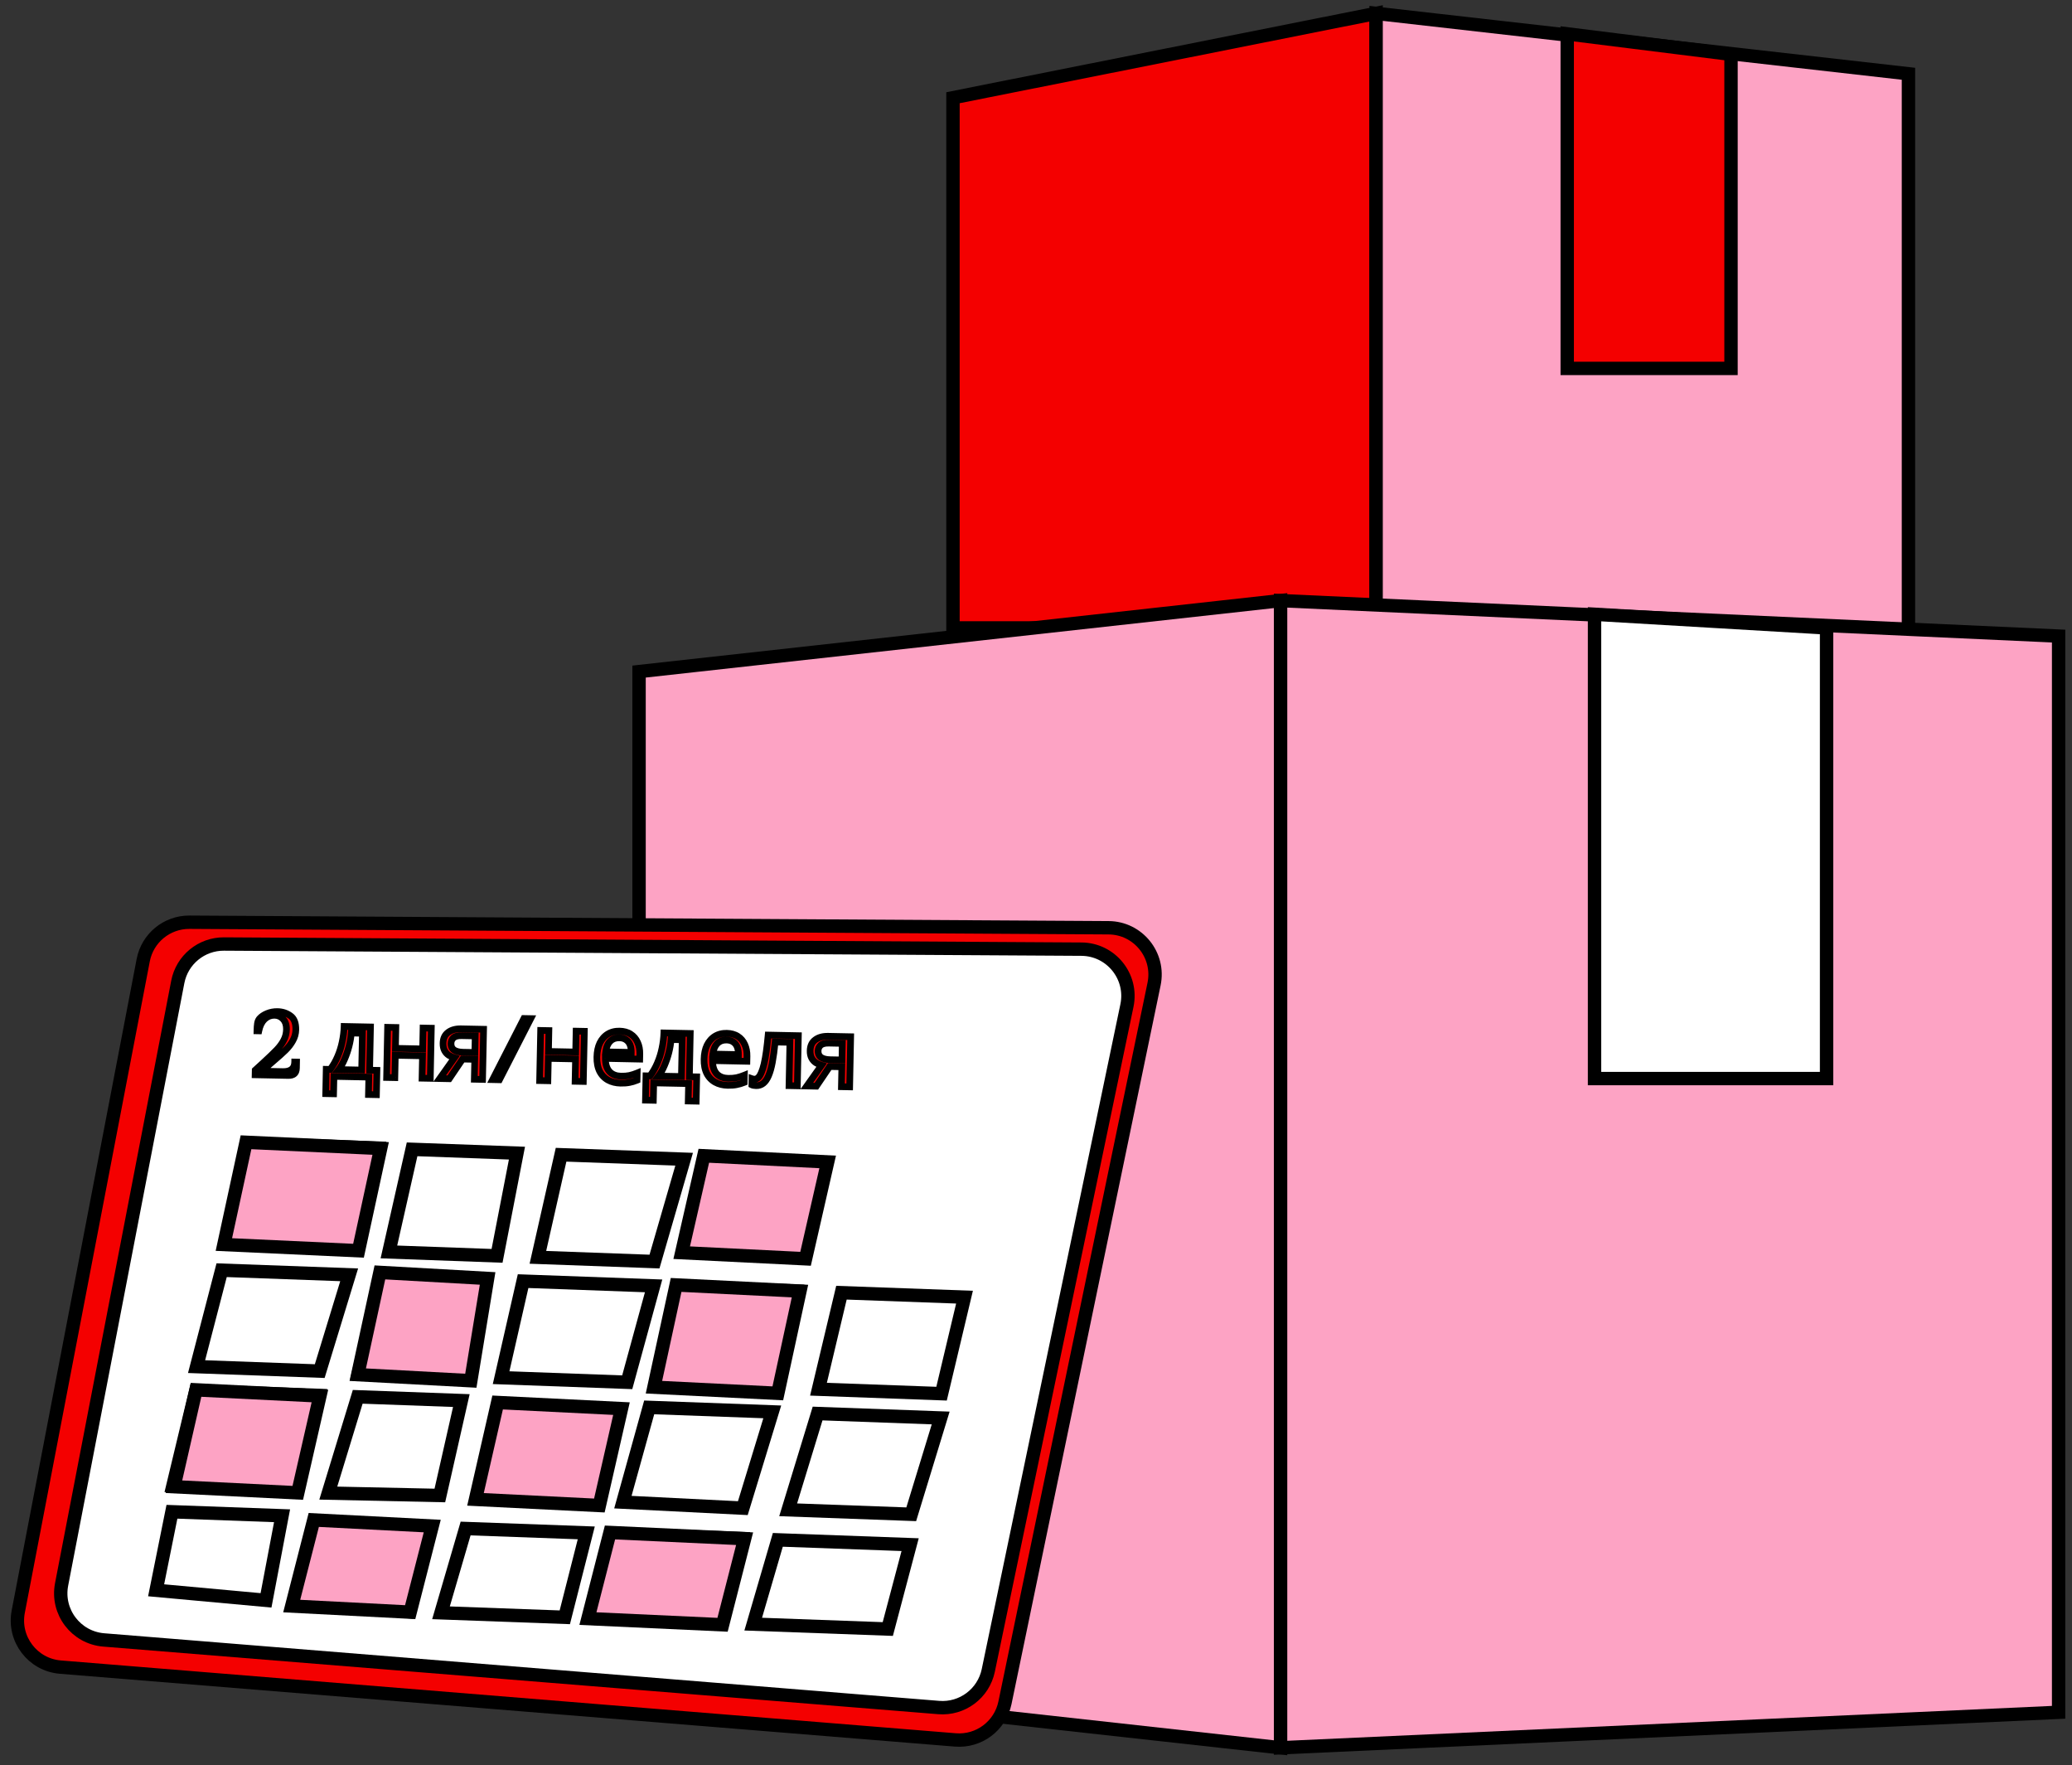 <svg width="155" height="132" viewBox="0 0 155 132" fill="none" xmlns="http://www.w3.org/2000/svg">
<rect x="0" y="0" width="155" height="132" fill="#333333" stroke="none"/>
<path d="M71.29 46.96V7.308L102.943 1V46.96H71.29Z" fill="#F40000" stroke="black"/>
<path d="M102.943 47.981V1L142.765 5.517V47.981H102.943Z" fill="#FDA3C4" stroke="black"/>
<path d="M117.239 27.554V2.531L129.492 4.063V27.554H117.239Z" fill="#F40000" stroke="black"/>
<path d="M47.806 125.403V50.225L95.797 44.918V130.71L47.806 125.403Z" fill="#FDA3C4" stroke="black"/>
<path d="M153.999 128.057L95.797 130.71V44.918L153.999 47.571V128.057Z" fill="#FDA3C4" stroke="black"/>
<path d="M119.282 80.663V45.938L136.64 46.959V80.663H119.282Z" fill="white" stroke="black"/>
<path d="M82.926 69.383L14.172 68.97C12.485 68.96 11.031 70.154 10.714 71.81L1.365 120.53C0.972 122.575 2.442 124.509 4.518 124.678L71.467 130.123C73.228 130.266 74.819 129.075 75.178 127.346L86.332 73.594C86.781 71.43 85.136 69.396 82.926 69.383Z" fill="#F40000" stroke="black"/>
<path d="M80.898 70.984L16.757 70.599C15.072 70.589 13.618 71.781 13.299 73.436L4.608 118.494C4.213 120.541 5.684 122.477 7.762 122.645L70.222 127.7C71.981 127.843 73.571 126.654 73.931 124.926L84.303 75.199C84.755 73.034 83.11 70.998 80.898 70.984Z" fill="white" stroke="black"/>
<path d="M48.96 94.348L51.178 86.693L41.972 86.359L40.238 94.031L48.96 94.348Z" stroke="black"/>
<path d="M37.183 93.92L38.672 86.239L30.827 85.954L29.093 93.627L37.183 93.92Z" stroke="black"/>
<path d="M26.143 91.518L28.202 85.859L18.537 85.508L17.966 91.468L26.143 91.518Z" stroke="black"/>
<path d="M70.435 104.228L72.152 97.01L62.946 96.676L61.228 103.894L70.435 104.228Z" stroke="black"/>
<path d="M57.837 103.771L59.554 96.553L50.832 96.236L49.599 103.472L57.837 103.771Z" stroke="black"/>
<path d="M46.921 103.375L48.894 96.166L39.131 95.811L37.486 103.032L46.921 103.375Z" stroke="black"/>
<path d="M34.578 102.927L36.296 95.708L28.543 95.427L26.826 102.645L34.578 102.927Z" stroke="black"/>
<path d="M23.918 102.54L26.12 95.339L16.58 94.993L14.705 102.205L23.918 102.54Z" stroke="black"/>
<path d="M68.167 113.247L70.369 106.046L61.162 105.712L58.96 112.913L68.167 113.247Z" stroke="black"/>
<path d="M55.569 112.789L57.771 105.589L48.564 105.254L46.596 112.34L55.569 112.789Z" stroke="black"/>
<path d="M43.939 112.367L46.086 106.148L37.472 105.329L35.702 112.068L43.939 112.367Z" stroke="black"/>
<path d="M32.904 111.842L34.512 104.744L26.759 104.463L24.558 111.664L32.904 111.842Z" stroke="black"/>
<path d="M22.135 111.576L23.852 104.357L14.639 104.023L12.933 111.117L22.135 111.576Z" stroke="black"/>
<path d="M66.413 121.829L68.084 115.519L58.187 115.16L56.346 121.463L66.413 121.829Z" stroke="black"/>
<path d="M53.929 121.376L55.486 115.062L45.795 114.71L44.264 121.025L53.929 121.376Z" stroke="black"/>
<path d="M42.251 120.952L43.857 114.639L34.831 114.312L32.989 120.615L42.251 120.952Z" stroke="black"/>
<path d="M30.543 120.527L32.228 114.217L23.506 113.901L22.323 119.773L30.543 120.527Z" stroke="black"/>
<path d="M19.9 119.685L21.1 113.358L12.862 113.059L11.679 118.932L19.9 119.685Z" stroke="black"/>
<path d="M19.092 80.03C19.344 79.797 19.537 79.621 19.67 79.503C20.141 79.069 20.486 78.737 20.706 78.508C20.925 78.279 21.098 78.043 21.224 77.798C21.355 77.553 21.424 77.286 21.429 76.997C21.436 76.661 21.353 76.4 21.179 76.215C21.01 76.029 20.797 75.934 20.541 75.929C20.256 75.923 20.007 76.02 19.793 76.221C19.583 76.422 19.44 76.714 19.362 77.095L19.222 77.092C19.227 76.859 19.24 76.675 19.261 76.54C19.283 76.4 19.332 76.282 19.409 76.186C19.542 76.03 19.732 75.9 19.977 75.798C20.226 75.696 20.486 75.647 20.757 75.653C21.125 75.66 21.447 75.765 21.723 75.967C22.004 76.164 22.139 76.512 22.129 77.011C22.123 77.305 22.048 77.579 21.902 77.833C21.762 78.087 21.58 78.323 21.356 78.543C21.137 78.758 20.826 79.036 20.422 79.378C20.004 79.738 19.723 79.982 19.581 80.11L21.155 80.142C21.44 80.148 21.658 80.091 21.81 79.973C21.962 79.855 22.04 79.672 22.045 79.425L22.185 79.428L22.176 79.883C22.168 80.256 21.966 80.439 21.57 80.43L19.085 80.38L19.092 80.03ZM27.716 76.803L27.65 80.036L28.196 80.047L28.159 81.867L27.564 81.855L27.59 80.553L24.98 80.5L24.953 81.802L24.366 81.79L24.402 79.97L24.703 79.976C24.924 79.682 25.108 79.361 25.255 79.014C25.407 78.662 25.522 78.296 25.599 77.915C25.682 77.529 25.73 77.145 25.742 76.763L27.716 76.803ZM26.278 77.257C26.253 77.573 26.197 77.901 26.111 78.24C26.025 78.575 25.916 78.894 25.783 79.2C25.656 79.505 25.508 79.768 25.34 79.989L27.055 80.024L27.111 77.273L26.278 77.257ZM29.613 76.841L29.581 78.402L31.617 78.443L31.649 76.883L32.265 76.895L32.189 80.646L31.573 80.634L31.607 78.961L29.57 78.92L29.536 80.593L28.92 80.58L28.997 76.829L29.613 76.841ZM33.608 80.675L32.894 80.661L33.996 79.108C33.852 79.068 33.714 79.006 33.58 78.924C33.447 78.838 33.339 78.721 33.258 78.575C33.177 78.424 33.139 78.239 33.143 78.019C33.151 77.66 33.278 77.389 33.524 77.208C33.77 77.022 34.094 76.932 34.496 76.941L36.175 76.975L36.099 80.726L35.483 80.713L35.513 79.223L34.604 79.204L33.608 80.675ZM33.738 78.038C33.734 78.253 33.81 78.416 33.966 78.526C34.127 78.632 34.353 78.688 34.642 78.694L35.524 78.712L35.549 77.473L34.548 77.453C34.264 77.447 34.057 77.499 33.929 77.608C33.805 77.718 33.742 77.861 33.738 78.038ZM39.192 76.168L39.703 76.178L37.363 80.752L36.852 80.741L39.192 76.168ZM41.06 77.074L41.029 78.635L43.065 78.676L43.097 77.115L43.713 77.128L43.637 80.879L43.021 80.867L43.055 79.194L41.018 79.153L40.984 80.825L40.368 80.813L40.444 77.061L41.06 77.074ZM46.351 77.112C46.673 77.118 46.947 77.194 47.172 77.338C47.403 77.483 47.576 77.685 47.692 77.944C47.813 78.199 47.87 78.496 47.863 78.837L47.855 79.208L45.287 79.155C45.288 79.58 45.388 79.907 45.589 80.135C45.795 80.358 46.084 80.474 46.457 80.481C46.695 80.486 46.906 80.47 47.088 80.431C47.276 80.388 47.469 80.327 47.666 80.247L47.655 80.786C47.462 80.866 47.272 80.923 47.085 80.956C46.897 80.995 46.675 81.011 46.419 81.006C46.064 80.999 45.751 80.92 45.478 80.77C45.211 80.62 45.003 80.401 44.854 80.113C44.711 79.82 44.644 79.467 44.652 79.052C44.66 78.641 44.735 78.29 44.876 77.999C45.022 77.708 45.221 77.485 45.471 77.332C45.726 77.178 46.02 77.105 46.351 77.112ZM46.334 77.615C46.04 77.609 45.804 77.7 45.628 77.888C45.456 78.071 45.35 78.331 45.311 78.666L47.221 78.705C47.226 78.49 47.197 78.303 47.135 78.143C47.073 77.983 46.975 77.857 46.842 77.766C46.713 77.67 46.544 77.62 46.334 77.615ZM51.636 77.289L51.571 80.522L52.117 80.534L52.08 82.353L51.485 82.341L51.511 81.039L48.901 80.986L48.874 82.288L48.286 82.276L48.323 80.457L48.624 80.463C48.845 80.168 49.029 79.848 49.176 79.501C49.328 79.149 49.443 78.782 49.52 78.401C49.603 78.016 49.65 77.632 49.663 77.249L51.636 77.289ZM50.199 77.743C50.174 78.06 50.118 78.388 50.032 78.727C49.946 79.061 49.837 79.381 49.704 79.686C49.577 79.992 49.429 80.255 49.261 80.475L50.976 80.51L51.032 77.76L50.199 77.743ZM54.368 77.275C54.69 77.281 54.963 77.357 55.189 77.501C55.42 77.646 55.593 77.848 55.709 78.107C55.83 78.362 55.887 78.659 55.88 79L55.872 79.371L53.304 79.319C53.305 79.743 53.405 80.07 53.606 80.298C53.812 80.521 54.101 80.637 54.474 80.645C54.712 80.649 54.922 80.633 55.105 80.594C55.293 80.552 55.486 80.49 55.683 80.41L55.672 80.949C55.479 81.029 55.289 81.086 55.102 81.119C54.914 81.158 54.692 81.174 54.435 81.169C54.081 81.162 53.767 81.083 53.495 80.933C53.227 80.783 53.02 80.564 52.871 80.276C52.728 79.984 52.66 79.63 52.669 79.215C52.677 78.804 52.752 78.453 52.893 78.162C53.039 77.871 53.237 77.648 53.488 77.495C53.743 77.341 54.036 77.268 54.368 77.275ZM54.35 77.778C54.056 77.772 53.821 77.863 53.645 78.051C53.473 78.234 53.367 78.494 53.328 78.829L55.238 78.868C55.243 78.653 55.214 78.466 55.152 78.306C55.09 78.146 54.992 78.02 54.858 77.929C54.73 77.833 54.56 77.783 54.35 77.778ZM59.647 81.205L59.024 81.192L59.09 77.952L57.984 77.929C57.926 78.521 57.857 79.026 57.778 79.445C57.7 79.858 57.605 80.195 57.492 80.454C57.379 80.713 57.247 80.902 57.095 81.02C56.944 81.138 56.767 81.195 56.567 81.191C56.506 81.19 56.446 81.184 56.385 81.174C56.329 81.168 56.283 81.155 56.246 81.136L56.255 80.674C56.283 80.684 56.313 80.691 56.346 80.697C56.378 80.702 56.411 80.705 56.444 80.706C56.546 80.708 56.64 80.668 56.726 80.585C56.812 80.503 56.889 80.376 56.958 80.205C57.031 80.034 57.099 79.818 57.16 79.558C57.221 79.293 57.277 78.981 57.326 78.623C57.375 78.265 57.421 77.86 57.463 77.408L59.723 77.454L59.647 81.205ZM61.069 81.234L60.355 81.219L61.458 79.666C61.314 79.626 61.175 79.565 61.041 79.483C60.908 79.396 60.8 79.28 60.719 79.133C60.638 78.982 60.6 78.797 60.605 78.578C60.612 78.219 60.739 77.948 60.985 77.766C61.232 77.58 61.555 77.491 61.957 77.499L63.636 77.533L63.56 81.284L62.944 81.272L62.974 79.781L62.065 79.763L61.069 81.234ZM61.199 78.597C61.195 78.811 61.271 78.974 61.427 79.085C61.589 79.191 61.814 79.246 62.103 79.252L62.985 79.27L63.01 78.032L62.009 78.011C61.725 78.005 61.518 78.057 61.39 78.167C61.266 78.276 61.203 78.42 61.199 78.597Z" fill="#F40000"/>
<path d="M19.092 80.03L18.923 79.846L18.845 79.918L18.842 80.025L19.092 80.03ZM19.67 79.503L19.837 79.689L19.84 79.686L19.67 79.503ZM20.706 78.508L20.886 78.681L20.886 78.681L20.706 78.508ZM21.224 77.798L21.004 77.68L21.002 77.683L21.224 77.798ZM21.179 76.215L20.994 76.383L20.997 76.385L21.179 76.215ZM19.793 76.221L19.622 76.039L19.62 76.041L19.793 76.221ZM19.362 77.095L19.357 77.345L19.565 77.349L19.607 77.145L19.362 77.095ZM19.222 77.092L18.972 77.087L18.967 77.337L19.217 77.342L19.222 77.092ZM19.261 76.54L19.508 76.579L19.508 76.578L19.261 76.54ZM19.409 76.186L19.219 76.023L19.213 76.03L19.409 76.186ZM19.977 75.798L19.882 75.567L19.88 75.567L19.977 75.798ZM21.723 75.967L21.576 76.168L21.58 76.171L21.723 75.967ZM21.902 77.833L21.686 77.709L21.684 77.712L21.902 77.833ZM21.356 78.543L21.181 78.364L21.181 78.364L21.356 78.543ZM20.422 79.378L20.26 79.187L20.259 79.189L20.422 79.378ZM19.581 80.11L19.414 79.924L18.942 80.347L19.576 80.36L19.581 80.11ZM21.81 79.973L21.964 80.17L21.964 80.17L21.81 79.973ZM22.045 79.425L22.05 79.175L21.8 79.17L21.795 79.42L22.045 79.425ZM22.185 79.428L22.435 79.433L22.44 79.183L22.19 79.178L22.185 79.428ZM19.085 80.38L18.835 80.375L18.83 80.625L19.08 80.63L19.085 80.38ZM19.262 80.214C19.514 79.981 19.705 79.806 19.837 79.689L19.504 79.316C19.369 79.436 19.175 79.613 18.923 79.846L19.262 80.214ZM19.84 79.686C20.311 79.252 20.661 78.916 20.886 78.681L20.525 78.335C20.311 78.559 19.971 78.886 19.501 79.319L19.84 79.686ZM20.886 78.681C21.12 78.438 21.307 78.182 21.446 77.912L21.002 77.683C20.888 77.904 20.73 78.121 20.525 78.335L20.886 78.681ZM21.445 77.916C21.595 77.635 21.673 77.329 21.679 77.002L21.18 76.992C21.174 77.243 21.115 77.471 21.004 77.68L21.445 77.916ZM21.679 77.002C21.687 76.623 21.593 76.291 21.362 76.044L20.997 76.385C21.113 76.51 21.185 76.699 21.18 76.992L21.679 77.002ZM21.364 76.046C21.148 75.809 20.869 75.685 20.546 75.679L20.536 76.178C20.726 76.182 20.873 76.249 20.994 76.383L21.364 76.046ZM20.546 75.679C20.194 75.671 19.882 75.795 19.622 76.039L19.964 76.404C20.132 76.246 20.319 76.174 20.536 76.178L20.546 75.679ZM19.62 76.041C19.363 76.287 19.202 76.631 19.117 77.045L19.607 77.145C19.678 76.797 19.804 76.558 19.966 76.402L19.62 76.041ZM19.367 76.845L19.227 76.842L19.217 77.342L19.357 77.345L19.367 76.845ZM19.472 77.097C19.477 76.868 19.489 76.697 19.508 76.579L19.014 76.501C18.99 76.652 18.977 76.849 18.972 77.087L19.472 77.097ZM19.508 76.578C19.524 76.475 19.558 76.399 19.604 76.341L19.213 76.03C19.105 76.165 19.041 76.325 19.014 76.502L19.508 76.578ZM19.598 76.348C19.7 76.229 19.854 76.12 20.073 76.029L19.88 75.567C19.609 75.681 19.384 75.83 19.219 76.023L19.598 76.348ZM20.071 76.029C20.289 75.94 20.515 75.898 20.752 75.903L20.762 75.403C20.457 75.397 20.163 75.451 19.882 75.567L20.071 76.029ZM20.752 75.903C21.073 75.909 21.345 75.999 21.576 76.168L21.871 75.765C21.55 75.531 21.177 75.411 20.762 75.403L20.752 75.903ZM21.58 76.171C21.765 76.301 21.889 76.549 21.879 77.006L22.379 77.016C22.39 76.474 22.244 76.026 21.867 75.762L21.58 76.171ZM21.879 77.006C21.874 77.258 21.81 77.491 21.686 77.709L22.119 77.957C22.286 77.666 22.372 77.352 22.379 77.016L21.879 77.006ZM21.684 77.712C21.556 77.943 21.389 78.16 21.181 78.364L21.531 78.721C21.771 78.486 21.968 78.23 22.121 77.954L21.684 77.712ZM21.181 78.364C20.968 78.573 20.662 78.847 20.26 79.187L20.583 79.569C20.989 79.225 21.306 78.942 21.531 78.721L21.181 78.364ZM20.259 79.189C19.841 79.549 19.559 79.794 19.414 79.924L19.748 80.296C19.888 80.17 20.167 79.928 20.585 79.567L20.259 79.189ZM19.576 80.36L21.15 80.392L21.16 79.892L19.586 79.86L19.576 80.36ZM21.15 80.392C21.466 80.398 21.749 80.337 21.964 80.17L21.656 79.776C21.567 79.846 21.414 79.897 21.16 79.892L21.15 80.392ZM21.964 80.17C22.191 79.993 22.289 79.729 22.295 79.43L21.795 79.42C21.791 79.615 21.733 79.717 21.656 79.776L21.964 80.17ZM22.04 79.675L22.18 79.678L22.19 79.178L22.05 79.175L22.04 79.675ZM21.935 79.423L21.926 79.878L22.426 79.888L22.435 79.433L21.935 79.423ZM21.926 79.878C21.923 80.022 21.884 80.084 21.851 80.114C21.815 80.147 21.738 80.184 21.575 80.18L21.565 80.68C21.798 80.685 22.02 80.635 22.186 80.485C22.355 80.332 22.421 80.117 22.426 79.888L21.926 79.878ZM21.575 80.18L19.09 80.13L19.08 80.63L21.565 80.68L21.575 80.18ZM19.335 80.385L19.342 80.035L18.842 80.025L18.835 80.375L19.335 80.385ZM27.716 76.803L27.965 76.808L27.971 76.558L27.721 76.553L27.716 76.803ZM27.65 80.036L27.4 80.031L27.395 80.281L27.645 80.286L27.65 80.036ZM28.196 80.047L28.446 80.052L28.451 79.802L28.201 79.797L28.196 80.047ZM28.159 81.867L28.154 82.117L28.404 82.122L28.409 81.872L28.159 81.867ZM27.564 81.855L27.314 81.85L27.309 82.1L27.559 82.105L27.564 81.855ZM27.59 80.553L27.84 80.558L27.845 80.308L27.595 80.303L27.59 80.553ZM24.98 80.5L24.985 80.25L24.735 80.245L24.73 80.495L24.98 80.5ZM24.953 81.802L24.948 82.052L25.198 82.056L25.203 81.807L24.953 81.802ZM24.366 81.79L24.116 81.784L24.11 82.034L24.36 82.04L24.366 81.79ZM24.402 79.97L24.408 79.72L24.158 79.715L24.153 79.965L24.402 79.97ZM24.703 79.976L24.698 80.226L24.826 80.229L24.903 80.126L24.703 79.976ZM25.255 79.014L25.026 78.915L25.025 78.916L25.255 79.014ZM25.599 77.915L25.355 77.862L25.355 77.865L25.599 77.915ZM25.742 76.763L25.747 76.513L25.5 76.507L25.492 76.754L25.742 76.763ZM26.278 77.257L26.283 77.007L26.047 77.002L26.029 77.237L26.278 77.257ZM26.111 78.24L26.353 78.303L26.353 78.302L26.111 78.24ZM25.783 79.2L25.554 79.1L25.553 79.103L25.783 79.2ZM25.34 79.989L25.141 79.838L24.844 80.229L25.335 80.239L25.34 79.989ZM27.055 80.024L27.05 80.274L27.3 80.279L27.305 80.029L27.055 80.024ZM27.111 77.273L27.361 77.278L27.366 77.029L27.116 77.023L27.111 77.273ZM27.466 76.798L27.4 80.031L27.9 80.041L27.965 76.808L27.466 76.798ZM27.645 80.286L28.191 80.297L28.201 79.797L27.655 79.786L27.645 80.286ZM27.946 80.042L27.909 81.862L28.409 81.872L28.446 80.052L27.946 80.042ZM28.164 81.617L27.569 81.605L27.559 82.105L28.154 82.117L28.164 81.617ZM27.814 81.86L27.84 80.558L27.34 80.548L27.314 81.85L27.814 81.86ZM27.595 80.303L24.985 80.25L24.975 80.75L27.585 80.803L27.595 80.303ZM24.73 80.495L24.703 81.796L25.203 81.807L25.23 80.505L24.73 80.495ZM24.959 81.552L24.371 81.54L24.36 82.04L24.948 82.052L24.959 81.552ZM24.616 81.795L24.652 79.975L24.153 79.965L24.116 81.784L24.616 81.795ZM24.397 80.22L24.698 80.226L24.709 79.726L24.408 79.72L24.397 80.22ZM24.903 80.126C25.137 79.815 25.331 79.477 25.485 79.112L25.025 78.916C24.886 79.245 24.712 79.548 24.503 79.826L24.903 80.126ZM25.485 79.113C25.643 78.746 25.763 78.363 25.845 77.965L25.355 77.865C25.28 78.229 25.171 78.579 25.026 78.915L25.485 79.113ZM25.844 77.967C25.93 77.567 25.979 77.168 25.992 76.771L25.492 76.754C25.48 77.122 25.435 77.491 25.355 77.862L25.844 77.967ZM25.737 77.013L27.71 77.053L27.721 76.553L25.747 76.513L25.737 77.013ZM26.029 77.237C26.005 77.538 25.952 77.852 25.869 78.179L26.353 78.302C26.443 77.951 26.501 77.609 26.527 77.276L26.029 77.237ZM25.869 78.178C25.786 78.5 25.681 78.808 25.554 79.1L26.013 79.299C26.151 78.981 26.264 78.649 26.353 78.303L25.869 78.178ZM25.553 79.103C25.432 79.393 25.294 79.637 25.141 79.838L25.539 80.14C25.722 79.9 25.88 79.618 26.014 79.296L25.553 79.103ZM25.335 80.239L27.05 80.274L27.06 79.774L25.345 79.739L25.335 80.239ZM27.305 80.029L27.361 77.278L26.861 77.268L26.805 80.019L27.305 80.029ZM27.116 77.023L26.283 77.007L26.273 77.507L27.106 77.523L27.116 77.023ZM29.613 76.841L29.863 76.846L29.868 76.596L29.618 76.591L29.613 76.841ZM29.581 78.402L29.331 78.397L29.326 78.647L29.576 78.652L29.581 78.402ZM31.617 78.443L31.612 78.693L31.862 78.698L31.867 78.448L31.617 78.443ZM31.649 76.883L31.654 76.633L31.404 76.628L31.399 76.878L31.649 76.883ZM32.265 76.895L32.515 76.9L32.52 76.65L32.27 76.645L32.265 76.895ZM32.189 80.646L32.184 80.896L32.434 80.901L32.439 80.651L32.189 80.646ZM31.573 80.634L31.323 80.629L31.318 80.879L31.568 80.884L31.573 80.634ZM31.607 78.961L31.857 78.966L31.862 78.716L31.612 78.711L31.607 78.961ZM29.57 78.92L29.575 78.67L29.325 78.665L29.32 78.915L29.57 78.92ZM29.536 80.593L29.531 80.842L29.781 80.847L29.786 80.597L29.536 80.593ZM28.92 80.58L28.671 80.575L28.665 80.825L28.915 80.83L28.92 80.58ZM28.997 76.829L29.002 76.579L28.752 76.574L28.747 76.824L28.997 76.829ZM29.363 76.836L29.331 78.397L29.831 78.407L29.863 76.846L29.363 76.836ZM29.576 78.652L31.612 78.693L31.622 78.193L29.586 78.152L29.576 78.652ZM31.867 78.448L31.899 76.888L31.399 76.878L31.367 78.438L31.867 78.448ZM31.644 77.133L32.26 77.145L32.27 76.645L31.654 76.633L31.644 77.133ZM32.015 76.89L31.939 80.641L32.439 80.651L32.515 76.9L32.015 76.89ZM32.194 80.397L31.578 80.384L31.568 80.884L32.184 80.896L32.194 80.397ZM31.823 80.639L31.857 78.966L31.357 78.956L31.323 80.629L31.823 80.639ZM31.612 78.711L29.575 78.67L29.565 79.17L31.602 79.211L31.612 78.711ZM29.32 78.915L29.286 80.587L29.786 80.597L29.82 78.925L29.32 78.915ZM29.541 80.343L28.925 80.33L28.915 80.83L29.531 80.842L29.541 80.343ZM29.17 80.585L29.247 76.834L28.747 76.824L28.671 80.575L29.17 80.585ZM28.992 77.079L29.608 77.091L29.618 76.591L29.002 76.579L28.992 77.079ZM33.608 80.675L33.602 80.925L33.738 80.928L33.815 80.815L33.608 80.675ZM32.894 80.661L32.69 80.516L32.416 80.901L32.889 80.911L32.894 80.661ZM33.996 79.108L34.2 79.253L34.406 78.963L34.064 78.867L33.996 79.108ZM33.58 78.924L33.444 79.134L33.449 79.137L33.58 78.924ZM33.258 78.575L33.038 78.693L33.039 78.696L33.258 78.575ZM33.524 77.208L33.672 77.409L33.675 77.407L33.524 77.208ZM36.175 76.975L36.425 76.98L36.43 76.73L36.18 76.725L36.175 76.975ZM36.099 80.726L36.094 80.976L36.344 80.981L36.349 80.731L36.099 80.726ZM35.483 80.713L35.233 80.708L35.228 80.958L35.478 80.963L35.483 80.713ZM35.513 79.223L35.763 79.228L35.768 78.978L35.519 78.973L35.513 79.223ZM34.604 79.204L34.609 78.954L34.473 78.951L34.397 79.064L34.604 79.204ZM33.966 78.526L33.822 78.73L33.829 78.735L33.966 78.526ZM35.524 78.712L35.519 78.962L35.769 78.967L35.774 78.717L35.524 78.712ZM35.549 77.473L35.799 77.478L35.804 77.228L35.554 77.223L35.549 77.473ZM33.929 77.608L33.767 77.418L33.763 77.421L33.929 77.608ZM33.613 80.425L32.899 80.411L32.889 80.911L33.602 80.925L33.613 80.425ZM33.097 80.805L34.2 79.253L33.793 78.963L32.69 80.516L33.097 80.805ZM34.064 78.867C33.943 78.833 33.826 78.782 33.711 78.711L33.449 79.137C33.602 79.231 33.762 79.302 33.929 79.349L34.064 78.867ZM33.716 78.715C33.619 78.651 33.539 78.566 33.477 78.454L33.039 78.696C33.139 78.876 33.274 79.024 33.444 79.134L33.716 78.715ZM33.478 78.457C33.423 78.353 33.389 78.213 33.393 78.024L32.893 78.014C32.888 78.265 32.932 78.495 33.038 78.693L33.478 78.457ZM33.393 78.024C33.399 77.728 33.5 77.536 33.672 77.409L33.376 77.007C33.055 77.243 32.902 77.593 32.893 78.014L33.393 78.024ZM33.675 77.407C33.865 77.264 34.129 77.183 34.49 77.191L34.501 76.691C34.06 76.682 33.676 76.779 33.373 77.008L33.675 77.407ZM34.49 77.191L36.17 77.225L36.18 76.725L34.501 76.691L34.49 77.191ZM35.925 76.97L35.849 80.721L36.349 80.731L36.425 76.98L35.925 76.97ZM36.104 80.476L35.488 80.463L35.478 80.963L36.094 80.976L36.104 80.476ZM35.733 80.719L35.763 79.228L35.264 79.218L35.233 80.708L35.733 80.719ZM35.519 78.973L34.609 78.954L34.599 79.454L35.508 79.473L35.519 78.973ZM34.397 79.064L33.401 80.535L33.815 80.815L34.811 79.344L34.397 79.064ZM33.488 78.033C33.482 78.319 33.589 78.566 33.822 78.73L34.111 78.322C34.031 78.266 33.985 78.187 33.988 78.043L33.488 78.033ZM33.829 78.735C34.044 78.877 34.322 78.937 34.637 78.944L34.647 78.444C34.383 78.439 34.21 78.387 34.104 78.317L33.829 78.735ZM34.637 78.944L35.519 78.962L35.529 78.462L34.647 78.444L34.637 78.944ZM35.774 78.717L35.799 77.478L35.299 77.468L35.274 78.707L35.774 78.717ZM35.554 77.223L34.553 77.203L34.543 77.703L35.544 77.723L35.554 77.223ZM34.553 77.203C34.246 77.197 33.964 77.249 33.767 77.418L34.091 77.798C34.15 77.748 34.281 77.697 34.543 77.703L34.553 77.203ZM33.763 77.421C33.583 77.581 33.493 77.792 33.488 78.033L33.988 78.043C33.99 77.93 34.028 77.855 34.095 77.795L33.763 77.421ZM39.192 76.168L39.197 75.918L39.041 75.915L38.97 76.054L39.192 76.168ZM39.703 76.178L39.926 76.292L40.108 75.936L39.708 75.928L39.703 76.178ZM37.363 80.752L37.358 81.002L37.514 81.005L37.585 80.865L37.363 80.752ZM36.852 80.741L36.629 80.627L36.447 80.983L36.847 80.991L36.852 80.741ZM39.187 76.418L39.698 76.428L39.708 75.928L39.197 75.918L39.187 76.418ZM39.481 76.064L37.14 80.638L37.585 80.865L39.926 76.292L39.481 76.064ZM37.368 80.502L36.857 80.491L36.847 80.991L37.358 81.002L37.368 80.502ZM37.075 80.855L39.415 76.282L38.97 76.054L36.629 80.627L37.075 80.855ZM41.06 77.074L41.31 77.079L41.315 76.829L41.066 76.824L41.06 77.074ZM41.029 78.635L40.779 78.63L40.774 78.88L41.024 78.885L41.029 78.635ZM43.065 78.676L43.06 78.926L43.31 78.931L43.315 78.681L43.065 78.676ZM43.097 77.115L43.102 76.865L42.852 76.861L42.847 77.11L43.097 77.115ZM43.713 77.128L43.963 77.133L43.968 76.883L43.718 76.878L43.713 77.128ZM43.637 80.879L43.632 81.129L43.881 81.134L43.886 80.884L43.637 80.879ZM43.021 80.867L42.771 80.862L42.766 81.112L43.016 81.117L43.021 80.867ZM43.055 79.194L43.305 79.199L43.31 78.949L43.06 78.944L43.055 79.194ZM41.018 79.153L41.023 78.903L40.773 78.898L40.768 79.148L41.018 79.153ZM40.984 80.825L40.979 81.075L41.229 81.08L41.234 80.83L40.984 80.825ZM40.368 80.813L40.118 80.808L40.113 81.058L40.363 81.063L40.368 80.813ZM40.444 77.061L40.45 76.812L40.2 76.806L40.195 77.056L40.444 77.061ZM40.81 77.069L40.779 78.63L41.279 78.64L41.31 77.079L40.81 77.069ZM41.024 78.885L43.06 78.926L43.07 78.426L41.034 78.385L41.024 78.885ZM43.315 78.681L43.347 77.121L42.847 77.11L42.815 78.671L43.315 78.681ZM43.092 77.365L43.708 77.378L43.718 76.878L43.102 76.865L43.092 77.365ZM43.463 77.123L43.387 80.874L43.886 80.884L43.963 77.133L43.463 77.123ZM43.642 80.629L43.026 80.617L43.016 81.117L43.632 81.129L43.642 80.629ZM43.271 80.872L43.305 79.199L42.805 79.189L42.771 80.862L43.271 80.872ZM43.06 78.944L41.023 78.903L41.013 79.403L43.05 79.444L43.06 78.944ZM40.768 79.148L40.734 80.82L41.234 80.83L41.268 79.158L40.768 79.148ZM40.989 80.575L40.373 80.563L40.363 81.063L40.979 81.075L40.989 80.575ZM40.618 80.818L40.694 77.067L40.195 77.056L40.118 80.808L40.618 80.818ZM40.439 77.311L41.055 77.324L41.066 76.824L40.45 76.812L40.439 77.311ZM47.172 77.338L47.038 77.549L47.039 77.55L47.172 77.338ZM47.692 77.944L47.464 78.046L47.466 78.051L47.692 77.944ZM47.855 79.208L47.85 79.458L48.1 79.463L48.105 79.213L47.855 79.208ZM45.287 79.155L45.292 78.906L45.037 78.9L45.037 79.156L45.287 79.155ZM45.589 80.135L45.401 80.3L45.405 80.304L45.589 80.135ZM47.088 80.431L47.14 80.676L47.144 80.675L47.088 80.431ZM47.666 80.247L47.916 80.252L47.924 79.873L47.572 80.015L47.666 80.247ZM47.655 80.786L47.751 81.017L47.902 80.954L47.905 80.791L47.655 80.786ZM47.085 80.956L47.041 80.71L47.035 80.711L47.085 80.956ZM45.478 80.77L45.356 80.988L45.358 80.989L45.478 80.77ZM44.854 80.113L44.63 80.223L44.632 80.227L44.854 80.113ZM44.876 77.999L44.653 77.887L44.651 77.89L44.876 77.999ZM45.471 77.332L45.342 77.118L45.34 77.119L45.471 77.332ZM45.628 77.888L45.446 77.717L45.445 77.717L45.628 77.888ZM45.311 78.666L45.063 78.637L45.03 78.91L45.306 78.916L45.311 78.666ZM47.221 78.705L47.217 78.955L47.466 78.96L47.471 78.71L47.221 78.705ZM47.135 78.143L46.902 78.233L46.902 78.233L47.135 78.143ZM46.842 77.766L46.692 77.966L46.7 77.972L46.842 77.766ZM46.346 77.362C46.631 77.367 46.858 77.434 47.038 77.549L47.307 77.128C47.035 76.954 46.715 76.869 46.356 76.862L46.346 77.362ZM47.039 77.55C47.226 77.667 47.367 77.83 47.464 78.046L47.92 77.842C47.785 77.54 47.579 77.299 47.305 77.127L47.039 77.55ZM47.466 78.051C47.567 78.264 47.619 78.522 47.613 78.832L48.113 78.842C48.12 78.471 48.059 78.133 47.918 77.837L47.466 78.051ZM47.613 78.832L47.605 79.203L48.105 79.213L48.113 78.842L47.613 78.832ZM47.861 78.958L45.292 78.906L45.282 79.405L47.85 79.458L47.861 78.958ZM45.037 79.156C45.038 79.617 45.147 80.011 45.401 80.3L45.777 79.97C45.63 79.802 45.538 79.543 45.537 79.155L45.037 79.156ZM45.405 80.304C45.667 80.589 46.028 80.723 46.452 80.731L46.462 80.232C46.141 80.225 45.922 80.128 45.773 79.966L45.405 80.304ZM46.452 80.731C46.704 80.737 46.934 80.719 47.14 80.676L47.037 80.187C46.877 80.22 46.686 80.236 46.462 80.232L46.452 80.731ZM47.144 80.675C47.346 80.629 47.551 80.563 47.76 80.479L47.572 80.015C47.386 80.091 47.206 80.148 47.033 80.188L47.144 80.675ZM47.416 80.242L47.405 80.781L47.905 80.791L47.916 80.252L47.416 80.242ZM47.559 80.555C47.382 80.629 47.209 80.68 47.041 80.71L47.129 81.203C47.336 81.165 47.543 81.103 47.751 81.017L47.559 80.555ZM47.035 80.711C46.87 80.745 46.668 80.761 46.424 80.756L46.413 81.256C46.683 81.261 46.924 81.244 47.135 81.201L47.035 80.711ZM46.424 80.756C46.104 80.749 45.831 80.679 45.599 80.551L45.358 80.989C45.67 81.161 46.024 81.248 46.413 81.256L46.424 80.756ZM45.6 80.552C45.378 80.427 45.204 80.245 45.077 79.998L44.632 80.227C44.801 80.556 45.043 80.812 45.356 80.988L45.6 80.552ZM45.079 80.003C44.957 79.755 44.894 79.443 44.902 79.057L44.402 79.046C44.393 79.491 44.465 79.886 44.63 80.223L45.079 80.003ZM44.902 79.057C44.91 78.673 44.979 78.359 45.101 78.108L44.651 77.89C44.491 78.221 44.411 78.609 44.402 79.046L44.902 79.057ZM45.1 78.111C45.227 77.857 45.395 77.672 45.602 77.545L45.34 77.119C45.046 77.299 44.817 77.559 44.653 77.887L45.1 78.111ZM45.6 77.546C45.81 77.419 46.056 77.356 46.346 77.362L46.356 76.862C45.983 76.854 45.642 76.937 45.342 77.118L45.6 77.546ZM46.339 77.365C45.985 77.358 45.678 77.47 45.446 77.717L45.81 78.059C45.931 77.931 46.094 77.861 46.328 77.865L46.339 77.365ZM45.445 77.717C45.226 77.951 45.106 78.266 45.063 78.637L45.559 78.695C45.595 78.395 45.686 78.192 45.81 78.059L45.445 77.717ZM45.306 78.916L47.217 78.955L47.227 78.455L45.316 78.416L45.306 78.916ZM47.471 78.71C47.476 78.47 47.444 78.249 47.368 78.052L46.902 78.233C46.95 78.356 46.975 78.51 46.972 78.7L47.471 78.71ZM47.368 78.052C47.289 77.848 47.16 77.681 46.983 77.559L46.7 77.972C46.79 78.033 46.857 78.117 46.902 78.233L47.368 78.052ZM46.991 77.565C46.809 77.43 46.585 77.371 46.339 77.365L46.328 77.865C46.502 77.869 46.616 77.91 46.692 77.966L46.991 77.565ZM51.636 77.289L51.886 77.294L51.891 77.044L51.642 77.039L51.636 77.289ZM51.571 80.522L51.321 80.517L51.316 80.767L51.566 80.772L51.571 80.522ZM52.117 80.534L52.367 80.539L52.372 80.289L52.122 80.284L52.117 80.534ZM52.08 82.353L52.075 82.603L52.324 82.608L52.33 82.358L52.08 82.353ZM51.485 82.341L51.235 82.336L51.23 82.586L51.48 82.591L51.485 82.341ZM51.511 81.039L51.761 81.044L51.766 80.794L51.516 80.789L51.511 81.039ZM48.901 80.986L48.906 80.736L48.656 80.731L48.651 80.981L48.901 80.986ZM48.874 82.288L48.869 82.538L49.119 82.543L49.124 82.293L48.874 82.288ZM48.286 82.276L48.036 82.271L48.031 82.521L48.281 82.526L48.286 82.276ZM48.323 80.457L48.328 80.207L48.078 80.201L48.073 80.451L48.323 80.457ZM48.624 80.463L48.619 80.713L48.747 80.715L48.824 80.613L48.624 80.463ZM49.176 79.501L48.946 79.401L48.946 79.403L49.176 79.501ZM49.52 78.401L49.276 78.349L49.275 78.351L49.52 78.401ZM49.663 77.249L49.668 76.999L49.421 76.994L49.413 77.241L49.663 77.249ZM50.199 77.743L50.204 77.493L49.968 77.488L49.95 77.723L50.199 77.743ZM50.032 78.727L50.274 78.789L50.274 78.788L50.032 78.727ZM49.704 79.686L49.475 79.587L49.474 79.59L49.704 79.686ZM49.261 80.475L49.062 80.324L48.764 80.716L49.256 80.725L49.261 80.475ZM50.976 80.51L50.971 80.76L51.221 80.765L51.226 80.516L50.976 80.51ZM51.032 77.76L51.282 77.765L51.287 77.515L51.037 77.51L51.032 77.76ZM51.386 77.284L51.321 80.517L51.821 80.528L51.886 77.294L51.386 77.284ZM51.566 80.772L52.111 80.784L52.122 80.284L51.576 80.273L51.566 80.772ZM51.867 80.528L51.83 82.348L52.33 82.358L52.367 80.539L51.867 80.528ZM52.085 82.103L51.49 82.091L51.48 82.591L52.075 82.603L52.085 82.103ZM51.735 82.346L51.761 81.044L51.261 81.034L51.235 82.336L51.735 82.346ZM51.516 80.789L48.906 80.736L48.896 81.236L51.506 81.289L51.516 80.789ZM48.651 80.981L48.624 82.283L49.124 82.293L49.151 80.991L48.651 80.981ZM48.879 82.038L48.291 82.026L48.281 82.526L48.869 82.538L48.879 82.038ZM48.536 82.281L48.573 80.462L48.073 80.451L48.036 82.271L48.536 82.281ZM48.318 80.706L48.619 80.713L48.629 80.213L48.328 80.207L48.318 80.706ZM48.824 80.613C49.057 80.302 49.251 79.963 49.406 79.598L48.946 79.403C48.806 79.732 48.633 80.035 48.424 80.313L48.824 80.613ZM49.406 79.6C49.564 79.232 49.684 78.849 49.765 78.451L49.275 78.351C49.201 78.716 49.091 79.066 48.946 79.401L49.406 79.6ZM49.765 78.454C49.85 78.054 49.9 77.655 49.913 77.257L49.413 77.241C49.401 77.608 49.355 77.977 49.276 78.349L49.765 78.454ZM49.658 77.499L51.631 77.539L51.642 77.039L49.668 76.999L49.658 77.499ZM49.95 77.723C49.926 78.025 49.873 78.339 49.79 78.665L50.274 78.788C50.364 78.437 50.422 78.095 50.448 77.763L49.95 77.723ZM49.79 78.665C49.707 78.987 49.602 79.294 49.475 79.587L49.934 79.786C50.071 79.468 50.185 79.136 50.274 78.789L49.79 78.665ZM49.474 79.59C49.353 79.88 49.215 80.123 49.062 80.324L49.46 80.627C49.643 80.386 49.801 80.104 49.935 79.783L49.474 79.59ZM49.256 80.725L50.971 80.76L50.981 80.26L49.266 80.226L49.256 80.725ZM51.226 80.516L51.282 77.765L50.782 77.755L50.726 80.505L51.226 80.516ZM51.037 77.51L50.204 77.493L50.194 77.993L51.027 78.01L51.037 77.51ZM55.189 77.501L55.054 77.712L55.056 77.713L55.189 77.501ZM55.709 78.107L55.481 78.209L55.483 78.214L55.709 78.107ZM55.872 79.371L55.867 79.621L56.117 79.626L56.122 79.376L55.872 79.371ZM53.304 79.319L53.309 79.069L53.053 79.063L53.054 79.319L53.304 79.319ZM53.606 80.298L53.418 80.463L53.422 80.467L53.606 80.298ZM55.105 80.594L55.157 80.839L55.161 80.838L55.105 80.594ZM55.683 80.41L55.933 80.415L55.941 80.036L55.589 80.178L55.683 80.41ZM55.672 80.949L55.768 81.18L55.919 81.117L55.922 80.954L55.672 80.949ZM55.102 81.119L55.058 80.873L55.052 80.874L55.102 81.119ZM53.495 80.933L53.373 81.151L53.374 81.152L53.495 80.933ZM52.871 80.276L52.647 80.386L52.649 80.39L52.871 80.276ZM52.893 78.162L52.67 78.05L52.668 78.053L52.893 78.162ZM53.488 77.495L53.359 77.281L53.357 77.282L53.488 77.495ZM53.645 78.051L53.463 77.88L53.462 77.88L53.645 78.051ZM53.328 78.829L53.08 78.8L53.047 79.073L53.323 79.079L53.328 78.829ZM55.238 78.868L55.233 79.118L55.483 79.123L55.488 78.873L55.238 78.868ZM55.152 78.306L54.919 78.396L54.919 78.396L55.152 78.306ZM54.858 77.929L54.709 78.129L54.717 78.135L54.858 77.929ZM54.363 77.525C54.648 77.531 54.874 77.597 55.054 77.712L55.324 77.291C55.052 77.117 54.731 77.032 54.373 77.025L54.363 77.525ZM55.056 77.713C55.243 77.83 55.384 77.993 55.481 78.209L55.937 78.005C55.802 77.703 55.596 77.462 55.322 77.29L55.056 77.713ZM55.483 78.214C55.584 78.427 55.636 78.685 55.63 78.995L56.13 79.005C56.137 78.633 56.075 78.296 55.935 78L55.483 78.214ZM55.63 78.995L55.622 79.366L56.122 79.376L56.13 79.005L55.63 78.995ZM55.877 79.121L53.309 79.069L53.299 79.568L55.867 79.621L55.877 79.121ZM53.054 79.319C53.055 79.78 53.164 80.174 53.418 80.463L53.794 80.133C53.647 79.965 53.554 79.706 53.554 79.318L53.054 79.319ZM53.422 80.467C53.684 80.752 54.044 80.886 54.469 80.894L54.479 80.395C54.157 80.388 53.939 80.291 53.79 80.129L53.422 80.467ZM54.469 80.894C54.721 80.9 54.951 80.882 55.157 80.839L55.054 80.35C54.894 80.383 54.703 80.399 54.479 80.395L54.469 80.894ZM55.161 80.838C55.363 80.792 55.568 80.726 55.777 80.642L55.589 80.178C55.403 80.254 55.223 80.311 55.05 80.351L55.161 80.838ZM55.433 80.405L55.422 80.944L55.922 80.954L55.933 80.415L55.433 80.405ZM55.576 80.718C55.398 80.792 55.226 80.843 55.058 80.873L55.146 81.365C55.352 81.329 55.56 81.266 55.768 81.18L55.576 80.718ZM55.052 80.874C54.887 80.908 54.685 80.924 54.441 80.919L54.43 81.419C54.7 81.424 54.941 81.407 55.152 81.364L55.052 80.874ZM54.441 80.919C54.121 80.912 53.848 80.842 53.616 80.714L53.374 81.152C53.687 81.324 54.041 81.411 54.43 81.419L54.441 80.919ZM53.617 80.715C53.395 80.59 53.221 80.408 53.094 80.161L52.649 80.39C52.818 80.719 53.06 80.975 53.373 81.151L53.617 80.715ZM53.096 80.166C52.974 79.918 52.911 79.606 52.919 79.22L52.419 79.21C52.41 79.654 52.482 80.049 52.647 80.386L53.096 80.166ZM52.919 79.22C52.927 78.836 52.996 78.522 53.118 78.271L52.668 78.053C52.508 78.384 52.428 78.772 52.419 79.21L52.919 79.22ZM53.117 78.274C53.244 78.02 53.412 77.835 53.619 77.708L53.357 77.282C53.063 77.462 52.834 77.722 52.67 78.05L53.117 78.274ZM53.617 77.709C53.827 77.583 54.073 77.519 54.363 77.525L54.373 77.025C54 77.017 53.659 77.1 53.359 77.281L53.617 77.709ZM54.355 77.528C54.002 77.521 53.695 77.633 53.463 77.88L53.827 78.222C53.948 78.094 54.111 78.024 54.345 78.028L54.355 77.528ZM53.462 77.88C53.243 78.114 53.123 78.429 53.08 78.8L53.576 78.858C53.611 78.558 53.703 78.355 53.827 78.222L53.462 77.88ZM53.323 79.079L55.233 79.118L55.243 78.618L53.333 78.579L53.323 79.079ZM55.488 78.873C55.493 78.633 55.461 78.412 55.385 78.215L54.919 78.396C54.967 78.519 54.992 78.673 54.989 78.863L55.488 78.873ZM55.385 78.215C55.306 78.011 55.177 77.844 55 77.722L54.717 78.135C54.807 78.196 54.874 78.28 54.919 78.396L55.385 78.215ZM55.008 77.728C54.826 77.593 54.602 77.534 54.355 77.528L54.345 78.028C54.519 78.032 54.633 78.073 54.709 78.129L55.008 77.728ZM59.647 81.205L59.642 81.455L59.892 81.46L59.897 81.21L59.647 81.205ZM59.024 81.192L58.774 81.187L58.769 81.437L59.019 81.442L59.024 81.192ZM59.09 77.952L59.34 77.957L59.345 77.707L59.095 77.702L59.09 77.952ZM57.984 77.929L57.989 77.679L57.758 77.675L57.736 77.905L57.984 77.929ZM57.778 79.445L58.024 79.491L58.024 79.491L57.778 79.445ZM57.095 81.02L56.942 80.823L57.095 81.02ZM56.385 81.174L56.428 80.927L56.419 80.926L56.411 80.925L56.385 81.174ZM56.246 81.136L55.996 81.131L55.993 81.285L56.129 81.357L56.246 81.136ZM56.255 80.674L56.339 80.438L56.012 80.322L56.005 80.669L56.255 80.674ZM56.346 80.697L56.305 80.943L56.305 80.943L56.346 80.697ZM56.726 80.585L56.553 80.405L56.553 80.405L56.726 80.585ZM56.958 80.205L56.728 80.106L56.726 80.112L56.958 80.205ZM57.16 79.558L57.403 79.615L57.404 79.614L57.16 79.558ZM57.326 78.623L57.574 78.657L57.574 78.657L57.326 78.623ZM57.463 77.408L57.468 77.158L57.235 77.153L57.214 77.385L57.463 77.408ZM59.723 77.454L59.973 77.459L59.978 77.209L59.728 77.204L59.723 77.454ZM59.652 80.955L59.029 80.942L59.019 81.442L59.642 81.455L59.652 80.955ZM59.274 81.197L59.34 77.957L58.84 77.947L58.774 81.187L59.274 81.197ZM59.095 77.702L57.989 77.679L57.979 78.179L59.085 78.202L59.095 77.702ZM57.736 77.905C57.677 78.492 57.609 78.989 57.533 79.398L58.024 79.491C58.104 79.063 58.174 78.55 58.233 77.954L57.736 77.905ZM57.533 79.398C57.456 79.802 57.365 80.118 57.263 80.354L57.721 80.554C57.844 80.271 57.944 79.915 58.024 79.491L57.533 79.398ZM57.263 80.354C57.159 80.592 57.048 80.739 56.942 80.823L57.249 81.217C57.446 81.064 57.599 80.834 57.721 80.554L57.263 80.354ZM56.942 80.823C56.837 80.904 56.718 80.944 56.572 80.941L56.562 81.441C56.817 81.446 57.05 81.372 57.249 81.217L56.942 80.823ZM56.572 80.941C56.524 80.94 56.476 80.936 56.428 80.927L56.342 81.42C56.415 81.433 56.488 81.44 56.562 81.441L56.572 80.941ZM56.411 80.925C56.376 80.921 56.363 80.915 56.362 80.914L56.129 81.357C56.202 81.395 56.282 81.414 56.359 81.422L56.411 80.925ZM56.496 81.141L56.505 80.679L56.005 80.669L55.996 81.131L56.496 81.141ZM56.171 80.909C56.215 80.925 56.26 80.936 56.305 80.943L56.386 80.45C56.367 80.447 56.351 80.443 56.339 80.438L56.171 80.909ZM56.305 80.943C56.349 80.951 56.394 80.955 56.438 80.956L56.449 80.456C56.428 80.455 56.407 80.453 56.386 80.45L56.305 80.943ZM56.438 80.956C56.618 80.959 56.774 80.886 56.899 80.766L56.553 80.405C56.507 80.449 56.474 80.456 56.449 80.456L56.438 80.956ZM56.899 80.766C57.021 80.649 57.114 80.486 57.19 80.298L56.726 80.112C56.664 80.266 56.603 80.357 56.553 80.405L56.899 80.766ZM57.188 80.304C57.269 80.115 57.34 79.884 57.403 79.615L56.917 79.501C56.857 79.752 56.794 79.953 56.728 80.106L57.188 80.304ZM57.404 79.614C57.467 79.34 57.524 79.021 57.574 78.657L57.078 78.589C57.03 78.942 56.976 79.246 56.916 79.501L57.404 79.614ZM57.574 78.657C57.624 78.294 57.67 77.885 57.712 77.431L57.214 77.385C57.172 77.834 57.127 78.235 57.078 78.589L57.574 78.657ZM57.458 77.658L59.718 77.704L59.728 77.204L57.468 77.158L57.458 77.658ZM59.473 77.449L59.397 81.2L59.897 81.21L59.973 77.459L59.473 77.449ZM61.069 81.234L61.063 81.484L61.199 81.487L61.276 81.374L61.069 81.234ZM60.355 81.219L60.151 81.075L59.877 81.46L60.35 81.469L60.355 81.219ZM61.458 79.666L61.661 79.811L61.867 79.521L61.525 79.426L61.458 79.666ZM61.041 79.483L60.905 79.693L60.91 79.696L61.041 79.483ZM60.719 79.133L60.499 79.251L60.501 79.254L60.719 79.133ZM60.985 77.766L61.133 77.968L61.136 77.966L60.985 77.766ZM63.636 77.533L63.886 77.538L63.891 77.288L63.641 77.283L63.636 77.533ZM63.56 81.284L63.555 81.534L63.805 81.54L63.81 81.29L63.56 81.284ZM62.944 81.272L62.694 81.267L62.689 81.517L62.939 81.522L62.944 81.272ZM62.974 79.781L63.224 79.786L63.23 79.536L62.98 79.531L62.974 79.781ZM62.065 79.763L62.07 79.513L61.934 79.51L61.858 79.623L62.065 79.763ZM61.427 79.085L61.283 79.289L61.29 79.293L61.427 79.085ZM62.985 79.27L62.98 79.52L63.23 79.525L63.235 79.275L62.985 79.27ZM63.01 78.032L63.26 78.037L63.265 77.787L63.015 77.782L63.01 78.032ZM61.39 78.167L61.228 77.977L61.224 77.98L61.39 78.167ZM61.074 80.984L60.36 80.969L60.35 81.469L61.063 81.484L61.074 80.984ZM60.559 81.364L61.661 79.811L61.254 79.522L60.151 81.075L60.559 81.364ZM61.525 79.426C61.404 79.392 61.287 79.34 61.172 79.27L60.91 79.696C61.063 79.79 61.223 79.86 61.39 79.907L61.525 79.426ZM61.177 79.273C61.08 79.21 61 79.124 60.938 79.012L60.501 79.254C60.6 79.435 60.735 79.582 60.905 79.692L61.177 79.273ZM60.94 79.015C60.884 78.911 60.851 78.771 60.854 78.583L60.355 78.573C60.349 78.823 60.393 79.053 60.499 79.251L60.94 79.015ZM60.854 78.583C60.861 78.286 60.961 78.095 61.133 77.968L60.837 77.565C60.517 77.801 60.363 78.151 60.355 78.573L60.854 78.583ZM61.136 77.966C61.326 77.822 61.59 77.742 61.952 77.749L61.962 77.249C61.521 77.24 61.137 77.338 60.834 77.567L61.136 77.966ZM61.952 77.749L63.631 77.783L63.641 77.283L61.962 77.249L61.952 77.749ZM63.386 77.528L63.31 81.279L63.81 81.29L63.886 77.538L63.386 77.528ZM63.565 81.034L62.949 81.022L62.939 81.522L63.555 81.534L63.565 81.034ZM63.194 81.277L63.224 79.786L62.725 79.776L62.694 81.267L63.194 81.277ZM62.98 79.531L62.07 79.513L62.06 80.013L62.969 80.031L62.98 79.531ZM61.858 79.623L60.862 81.094L61.276 81.374L62.272 79.903L61.858 79.623ZM60.949 78.592C60.944 78.878 61.05 79.124 61.283 79.289L61.572 78.88C61.492 78.824 61.446 78.745 61.449 78.602L60.949 78.592ZM61.29 79.293C61.506 79.435 61.784 79.496 62.098 79.502L62.108 79.002C61.844 78.997 61.672 78.946 61.565 78.876L61.29 79.293ZM62.098 79.502L62.98 79.52L62.99 79.02L62.108 79.002L62.098 79.502ZM63.235 79.275L63.26 78.037L62.76 78.026L62.735 79.265L63.235 79.275ZM63.015 77.782L62.014 77.761L62.004 78.261L63.005 78.281L63.015 77.782ZM62.014 77.761C61.708 77.755 61.425 77.808 61.228 77.977L61.552 78.357C61.611 78.307 61.742 78.256 62.004 78.261L62.014 77.761ZM61.224 77.98C61.044 78.139 60.954 78.35 60.949 78.592L61.449 78.602C61.452 78.489 61.489 78.413 61.556 78.354L61.224 77.98Z" fill="black"/>
<path d="M48.92 103.744L50.578 96.096L59.844 96.554L58.186 104.203L48.92 103.744Z" fill="#FDA3C4" stroke="black"/>
<path d="M26.762 102.807L28.419 95.158L36.476 95.61L35.221 103.26L26.762 102.807Z" fill="#FDA3C4" stroke="black"/>
<path d="M16.747 93.074L18.404 85.426L28.476 85.889L26.818 93.538L16.747 93.074Z" fill="#FDA3C4" stroke="black"/>
<path d="M50.995 93.683L52.65 86.437L61.916 86.896L60.261 94.141L50.995 93.683Z" fill="#FDA3C4" stroke="black"/>
<path d="M13.011 111.187L14.666 103.941L23.932 104.4L22.276 111.645L13.011 111.187Z" fill="#FDA3C4" stroke="black"/>
<path d="M35.57 112.132L37.226 104.887L46.491 105.345L44.836 112.591L35.57 112.132Z" fill="#FDA3C4" stroke="black"/>
<path d="M21.822 120.111L23.472 113.672L32.335 114.128L30.684 120.567L21.822 120.111Z" fill="#FDA3C4" stroke="black"/>
<path d="M43.98 121.049L45.631 114.609L55.702 115.073L54.052 121.512L43.98 121.049Z" fill="#FDA3C4" stroke="black"/>
</svg>

